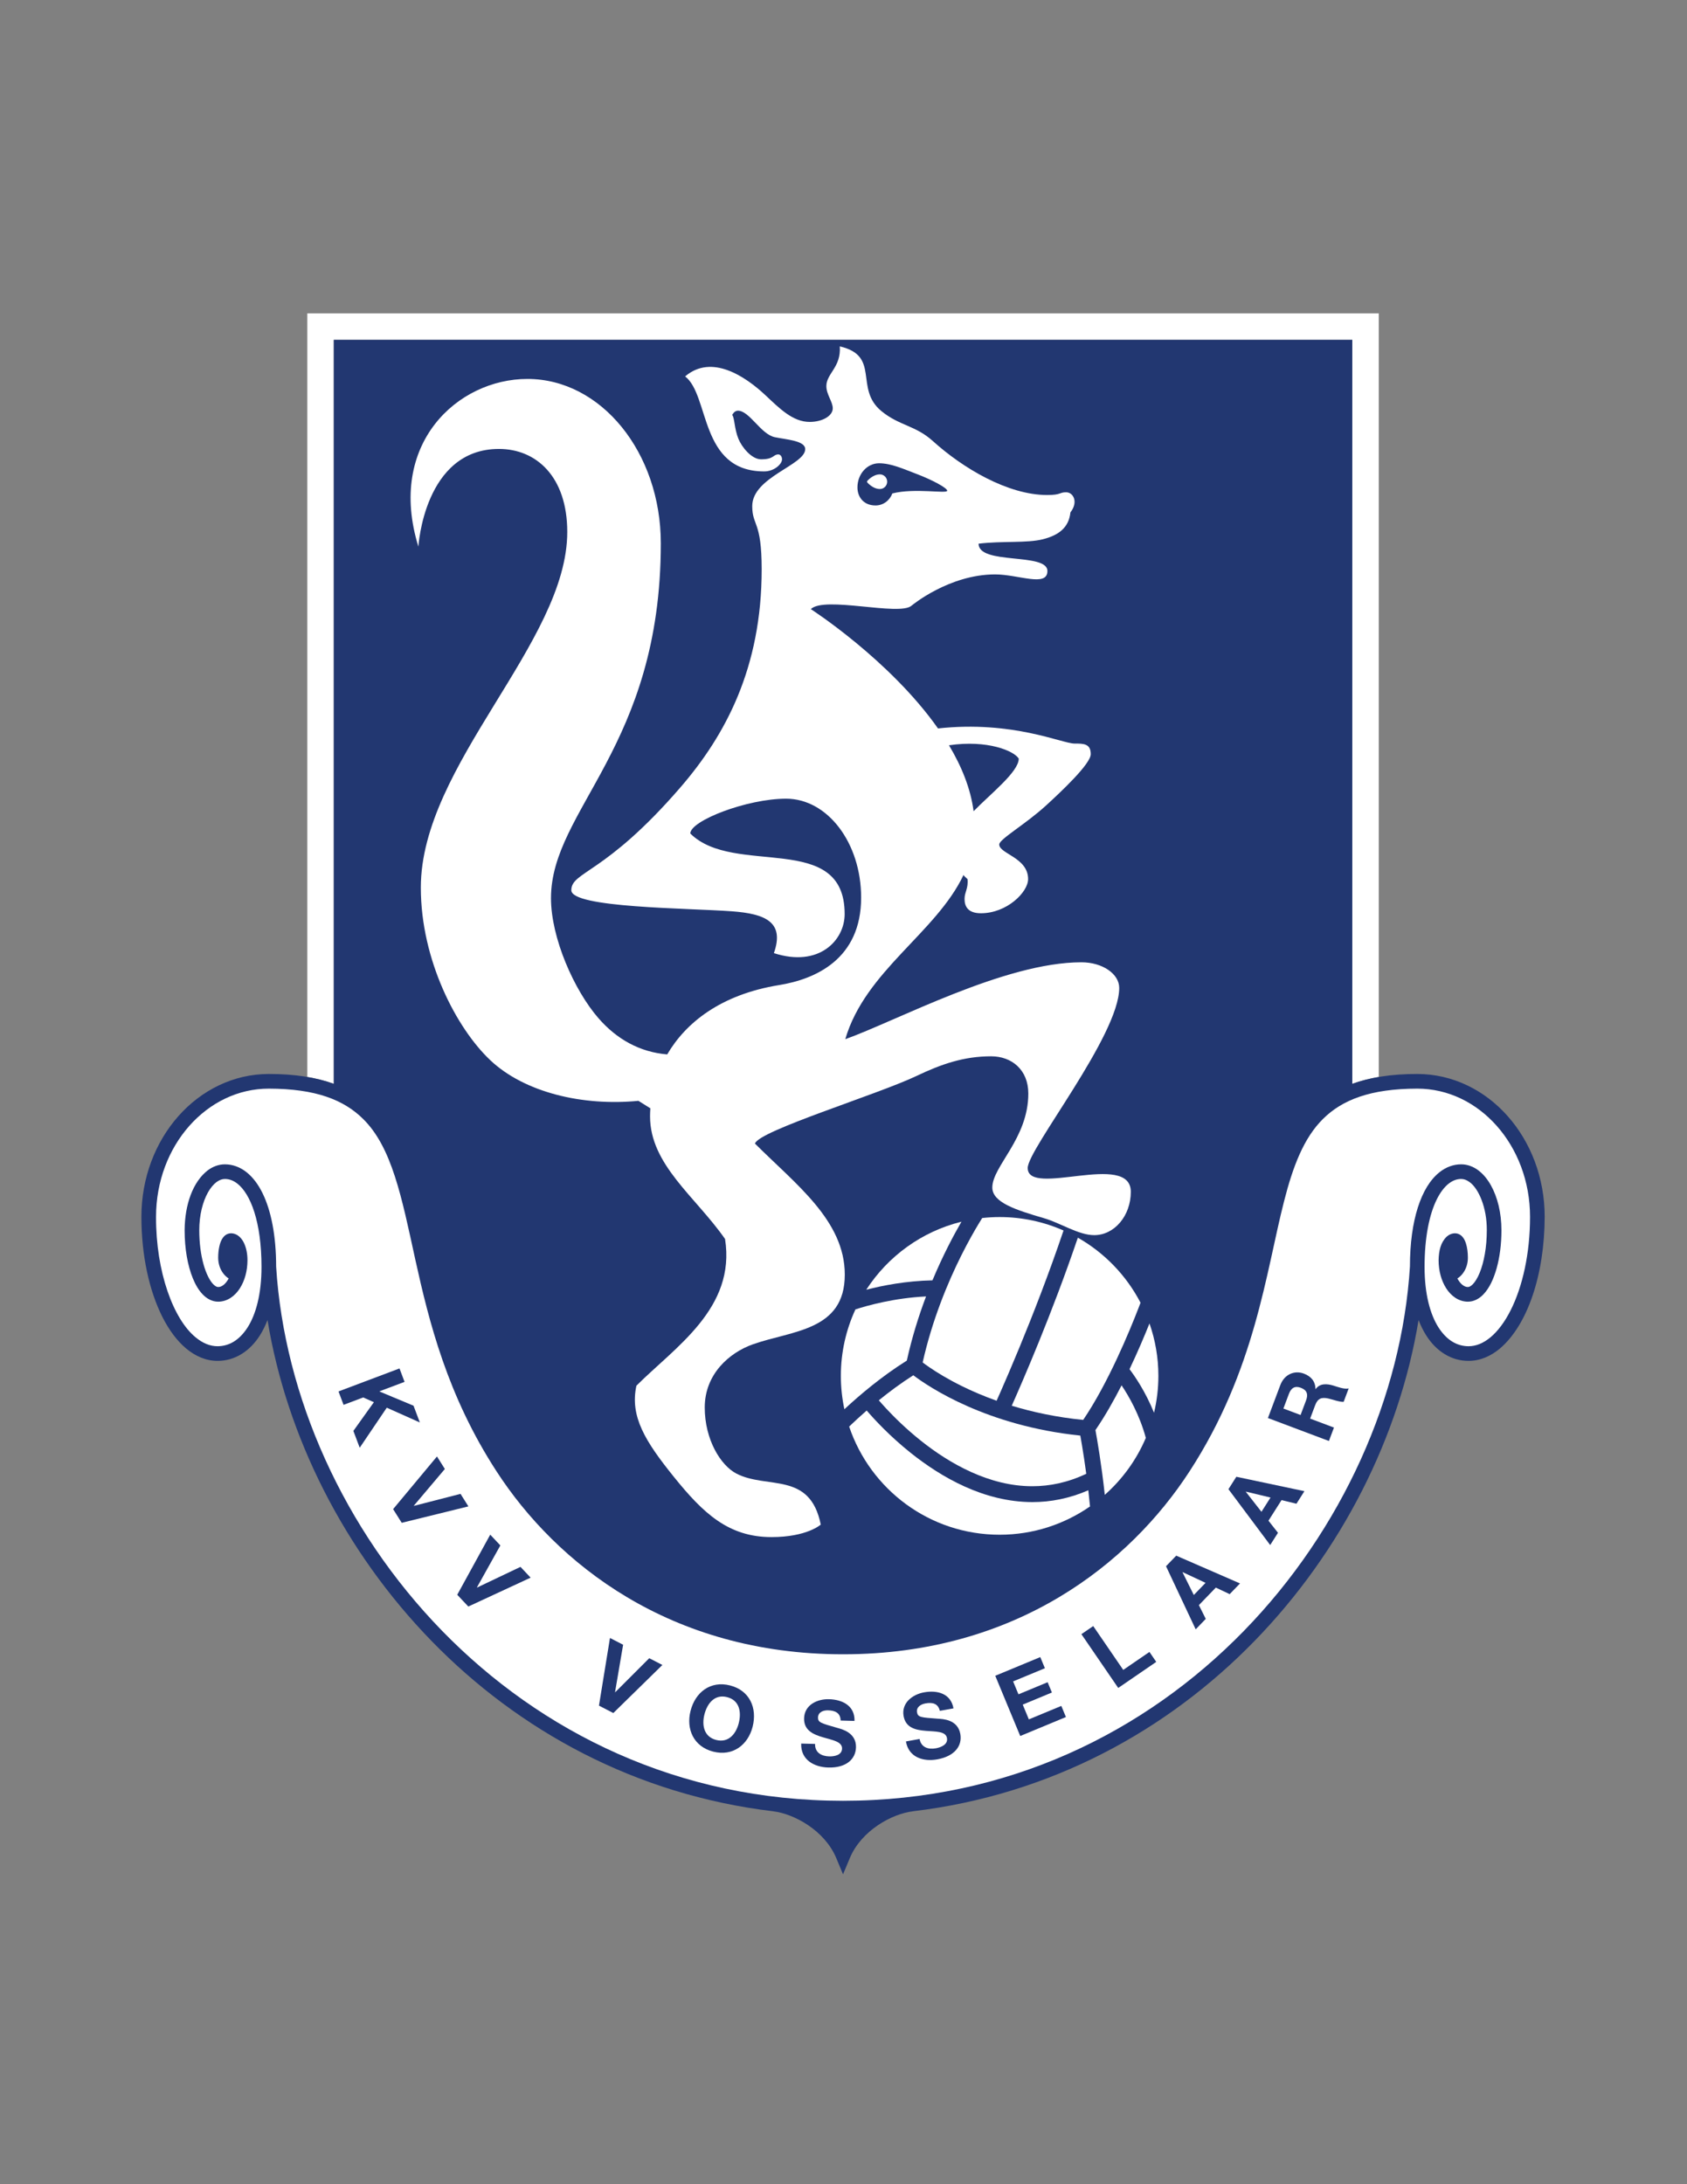 <svg enable-background="new 0 0 612 792" viewBox="0 0 612 792" xmlns="http://www.w3.org/2000/svg"><rect x="0" y="0" width="612" height="792" fill="#808080" stroke="none"/><path d="m121.091 123.239h369.484v269.758c2.917-1.063 6.119-1.885 9.606-2.479v-276.886h-388.697v276.887c3.487.594 6.69 1.416 9.607 2.479z" fill="#fff"/><path d="m546.944 404.71c-8.313-9.389-19.938-15.28-32.802-15.278-9.386-.013-17.133 1.221-23.567 3.566v-269.759h-369.484v269.759c-6.435-2.345-14.183-3.58-23.569-3.566-12.865-.002-24.488 5.889-32.804 15.278-8.325 9.393-13.421 22.3-13.421 36.52.008 14.065 2.843 26.807 7.594 36.259 2.385 4.725 5.252 8.641 8.605 11.457 3.336 2.81 7.253 4.519 11.434 4.514 6.136.026 11.708-3.421 15.393-9.313 1.038-1.644 1.945-3.483 2.724-5.497 6.901 42.081 27.747 83.789 59.584 116.452 31.489 32.309 73.82 55.729 123.955 61.684l-.001.017c3.535.408 8.296 2.115 12.581 5.015 4.302 2.898 8.13 6.947 10.217 11.95l2.45 5.866 2.451-5.866c2.086-5.003 5.914-9.052 10.216-11.95 4.285-2.899 9.048-4.606 12.583-5.015l-.002-.017c50.134-5.952 92.463-29.374 123.955-61.684 31.835-32.663 52.681-74.37 59.583-116.451.777 2.015 1.686 3.853 2.723 5.496 3.686 5.892 9.258 9.34 15.394 9.313 4.181.006 8.095-1.703 11.434-4.514 9.952-8.488 16.131-26.625 16.201-47.716-.004-14.22-5.1-27.127-13.427-36.52z" fill="#223771"/><path d="m540.754 484.877c-2.64 2.202-5.298 3.266-8.02 3.272-4.142-.028-7.863-2.113-10.906-6.845-3.001-4.722-5.036-12.105-5.03-21.93-.008-10.78 1.762-19.065 4.393-24.394 1.308-2.668 2.818-4.579 4.33-5.77 1.52-1.191 2.986-1.702 4.556-1.71 1.005.005 1.989.342 3.06 1.137 3.256 2.323 6.297 9.238 6.238 17.456.006 6.125-1.036 11.66-2.588 15.431-.768 1.885-1.668 3.313-2.476 4.136-.831.842-1.398 1.016-1.798 1.018-1.018.012-2.253-.65-3.402-2.408-.142-.219-.278-.451-.408-.697.732-.462 1.37-1.052 1.884-1.714 1.241-1.582 1.924-3.614 1.925-5.804-.004-1.948-.235-3.708-.709-5.196-.246-.75-.536-1.438-1.049-2.124-.479-.641-1.412-1.515-2.888-1.535-1.249-.003-2.338.565-3.072 1.24-2.137 2.078-2.832 5.053-2.905 8.5.007 3.887.988 7.44 2.754 10.202 1.735 2.725 4.482 4.837 7.871 4.849 2.229 0 4.166-1.124 5.612-2.632 2.192-2.295 3.723-5.578 4.84-9.557 1.1-3.981 1.72-8.67 1.72-13.708-.008-6.277-1.403-11.983-3.84-16.331-1.223-2.171-2.717-4.015-4.518-5.373-1.791-1.353-3.95-2.205-6.251-2.2-2.833-.008-5.56 1.029-7.852 2.855-3.453 2.747-6.065 7.127-7.896 12.875-1.811 5.725-2.829 12.857-2.841 21.307-2.903 46.963-24.479 95.482-60.259 132.165-35.792 36.692-85.675 61.57-145.397 61.578-59.725-.008-109.606-24.886-145.398-61.578-35.768-36.67-57.341-85.166-60.256-132.114-.02-11.307-1.812-20.255-4.937-26.641-1.575-3.197-3.499-5.767-5.803-7.592-2.291-1.826-5.019-2.863-7.852-2.855-2.301-.005-4.459.847-6.251 2.2-5.326 4.123-8.299 12.303-8.357 21.704.005 6.721 1.093 12.806 2.984 17.443.956 2.321 2.104 4.295 3.576 5.821 1.446 1.508 3.383 2.632 5.614 2.632 3.387-.012 6.134-2.123 7.869-4.849 1.766-2.763 2.747-6.315 2.754-10.202-.007-2.296-.413-4.389-1.223-6.138-.414-.874-.93-1.677-1.682-2.362-.735-.675-1.824-1.243-3.071-1.24-1.478.021-2.412.895-2.891 1.535-.751 1.026-1.077 2.071-1.358 3.29-.262 1.21-.4 2.571-.401 4.03.006 2.19.686 4.222 1.927 5.804.514.662 1.152 1.252 1.884 1.713-.13.247-.267.479-.409.698-1.149 1.758-2.385 2.42-3.4 2.408-.401-.002-.969-.176-1.799-1.018-1.224-1.232-2.6-3.84-3.534-7.275-.954-3.439-1.53-7.694-1.53-12.291-.007-5.467 1.27-10.386 3.159-13.727.939-1.672 2.02-2.938 3.079-3.729 1.071-.795 2.055-1.132 3.06-1.137 1.569.008 3.037.519 4.559 1.71 2.268 1.775 4.521 5.219 6.124 10.314 1.613 5.083 2.598 11.764 2.596 19.85.008 9.824-2.029 17.208-5.03 21.93-3.042 4.731-6.765 6.816-10.906 6.843-2.722-.004-5.38-1.067-8.02-3.27-7.982-6.553-14.371-23.637-14.302-43.647-.002-12.944 4.647-24.607 12.085-32.995 7.45-8.391 17.612-13.486 28.829-13.49 17.026.026 27.206 4.078 34.158 10.947 10.482 10.262 14.026 28.342 18.958 50.938 4.982 22.552 11.618 49.433 29.535 76.953 21.542 33.157 62.743 66.283 125.661 66.265h.054c62.89.004 104.068-33.115 125.605-66.265 23.883-36.692 27.735-72.254 34.31-97.921 3.27-12.856 7.213-23.089 14.182-29.971 6.951-6.869 17.132-10.921 34.158-10.947 11.216.004 21.378 5.1 28.828 13.49 7.438 8.388 12.088 20.051 12.086 32.995.008 13.336-2.743 25.383-7.028 33.868-2.134 4.245-4.648 7.583-7.274 9.78z" fill="#fff"/><g fill="#223771"><path d="m144.929 496.204 1.832 4.866-9.173 3.455 12.43 5.191 2.288 6.073-11.997-5.354-9.815 14.525-2.3-6.104 7.439-10.41-3.871-1.727-7.127 2.685-1.833-4.866z"/><path d="m145.736 552.18-3.123-4.959 15.912-19.097 2.858 4.539-11.26 13.311.035.057 16.906-4.347 2.858 4.539z"/><path d="m169.892 582.538-4.014-4.27 11.964-21.793 3.674 3.908-8.505 15.224.045.048 15.764-7.502 3.674 3.909z"/><path d="m222.498 621.154-5.21-2.683 3.993-24.534 4.769 2.455-2.928 17.188.059.03 12.348-12.337 4.768 2.455z"/><path d="m264.854 611.152c7.09 1.806 9.913 8.162 8.18 14.965-1.683 6.609-7.203 10.841-14.293 9.034-7.091-1.806-9.913-8.162-8.23-14.772 1.732-6.802 7.252-11.033 14.343-9.227zm-5.036 19.765c4.524 1.152 7.206-2.266 8.178-6.083 1.022-4.011.302-8.294-4.222-9.446s-7.206 2.265-8.228 6.275c-.97 3.818-.251 8.102 4.272 9.254z"/><path d="m295.687 632.36c-.087 3.145 2.328 4.438 5.108 4.515 1.82.051 4.615-.401 4.682-2.818.071-2.549-3.458-3.077-6.908-4.1-3.483-1.024-6.986-2.479-6.863-6.915.134-4.832 4.766-7.022 9.036-6.903 4.931.137 9.406 2.414 9.255 7.875l-5.031-.14c-.086-2.851-2.085-3.635-4.567-3.704-1.655-.046-3.594.596-3.649 2.582-.051 1.819 1.068 2.083 6.951 3.771 1.708.478 6.975 1.717 6.826 7.078-.121 4.336-3.62 7.484-10.042 7.307-5.229-.145-10.056-2.862-9.828-8.686z"/><path d="m333.602 630.562c.558 3.095 3.185 3.867 5.923 3.374 1.792-.322 4.436-1.336 4.008-3.715-.452-2.509-4.015-2.305-7.601-2.602-3.618-.291-7.345-.999-8.13-5.366-.857-4.757 3.229-7.848 7.433-8.603 4.855-.873 9.701.441 10.668 5.817l-4.953.892c-.666-2.772-2.783-3.133-5.228-2.692-1.629.293-3.395 1.317-3.044 3.272.322 1.792 1.472 1.821 7.574 2.271 1.77.118 7.177.256 8.127 5.534.768 4.269-2.014 8.065-8.335 9.203-5.148.927-10.429-.747-11.395-6.494z"/><path d="m361.055 607.643 16.332-6.774 1.675 4.038-11.53 4.782 1.941 4.679 10.581-4.389 1.548 3.732-10.583 4.389 2.221 5.353 11.775-4.885 1.674 4.037-16.576 6.876z"/><path d="m392.304 592.556 4.288-2.938 10.89 15.897 9.506-6.511 2.47 3.605-13.795 9.449z"/><path d="m423.004 567.923 3.703-3.833 23.139 10.07-3.751 3.881-5.026-2.373-6.143 6.357 2.497 4.99-3.658 3.785zm10.08 10.433 4.256-4.404-8.307-3.886-.046.048z"/><path d="m445.649 539.985 2.859-4.501 24.7 5.222-2.896 4.556-5.403-1.316-4.743 7.464 3.449 4.389-2.825 4.444zm11.976 8.2 3.287-5.17-8.922-2.14-.036.057z"/><path d="m459.972 514.185 4.488-11.932c1.492-3.967 5.195-5.44 8.542-4.18 2.603.98 4.159 2.768 4.229 5.588l.063.023c1.518-2.152 4.099-1.96 6.388-1.275 1.43.432 4.022 1.441 5.587 1.04l-1.83 4.865c-1.616.065-3.731-.802-5.591-1.218-2.453-.533-3.814-.02-4.734 2.429l-1.83 4.865 8.645 3.252-1.83 4.866zm11.841-1.099 2.005-5.33c.816-2.17.329-3.697-1.902-4.537-2.138-.804-3.511.023-4.327 2.192l-2.005 5.331z"/></g><path d="m372.824 423.518c0-6.862 33.2-48.03 33.2-65.294 0-5.138-6.138-9.296-13.723-9.296-27.889 0-67.064 21.249-85.657 27.889 7.256-24.776 32.905-38.517 42.896-59.548.281.535.729.768 1.445 1.484.368 3.368-1.07 4.667-1.07 7.212 0 2.865 1.384 5.183 5.94 5.183 9.461 0 17.116-7.673 17.116-12.395 0-7.82-10.476-9.148-10.476-12.543 0-1.918 9.525-7.3 17.083-14.228 5.352-4.904 16.117-14.988 16.117-18.53 0-3.836-2.64-3.836-5.902-3.836-4.517 0-22.339-8.43-49.513-5.482-17.516-24.876-46.136-43.265-46.136-43.265 4.849-4.849 32.122 2.618 36.518-1.238 0 0 13.565-11.347 30.329-11.347 8.46 0 18.982 4.743 18.982-1.24 0-6.808-24.965-2.063-24.965-9.903 8.51-1.037 17.528-.147 23.291-1.596 5.886-1.48 9.458-4.317 10.017-9.741 3.003-3.858.996-7.304-1.549-7.304-2.546 0-1.771.996-6.861.996-14.276 0-30.598-9.727-41.508-19.582-6.308-5.698-12.142-5.514-18.634-10.838-9.997-8.199-.173-20.044-15.113-23.475.553 7.525-4.87 9.849-4.87 14.387 0 3.099 2.324 5.644 2.324 8.079 0 2.721-3.746 4.923-8.375 4.923-6.13 0-10.898-4.856-16.069-9.7-7.272-6.812-19.491-15.033-29.114-6.806 8.957 6.894 5.158 34.455 28.678 34.455 3.578 0 6.473-2.62 6.473-4.391 0-.979-.594-1.771-1.328-1.771-1.992 0-1.476 1.771-6.272 1.771-3.468 0-7.028-4.469-8.234-7.465-1.51-3.749-1.34-7.552-2.243-8.619 0 0 .738-1.549 2.066-1.549 4.205 0 8.288 8.535 13.381 9.609 4.211.887 11.039 1.237 11.039 4.335 0 5.792-19.216 10.107-19.216 20.665 0 7.221 3.428 5.268 3.428 22.864 0 35.879-13.211 60.304-29.504 79.151-27.362 31.651-39.552 30.41-39.552 37.272 0 6.418 42.353 6.45 58.253 7.632 12.029.895 19.233 3.822 15.23 15.166 16.379 5.312 25.675-4.648 25.675-14.166 0-30.323-40.172-13.391-55.997-29.216 0-4.648 20.584-12.616 34.749-12.616 15.048 0 27.224 16.038 27.224 35.857 0 22.355-16.642 29.603-29.72 31.721-21.26 3.442-33.927 13.698-40.631 25.146-9.973-.826-18.319-5.517-24.954-13.145-8.793-10.109-17.208-29.056-17.208-43.501 0-32.167 39.84-54.891 39.84-128.669 0-32.951-21.647-59.613-48.399-59.613-25.38 0-51.055 23.609-39.545 60.794 0 0 2.066-35.414 29.216-35.414 13.539 0 24.79 10.034 24.79 30.102 0 40.136-53.121 84.403-53.121 128.965 0 26.369 13 51.041 25.149 62.538 12.483 11.813 33.693 16.749 53.789 14.777l4.326 2.713c-.069.978-.11 1.944-.11 2.888 0 17.586 16.46 29.085 27.207 44.493 3.983 25.177-18.186 39.232-32.155 53.202-2.417 11.124 3.181 20.158 13.628 33.103 10.567 13.093 19.73 21.788 35.361 21.788 12.928 0 17.888-4.533 17.888-4.533-3.921-19.454-19.503-12.7-30.641-18.516-5.693-2.973-11.446-12.299-11.446-23.947 0-12.097 8.894-19.867 17.437-22.897 14.203-5.038 33.368-4.813 33.368-25.273 0-19.633-17.863-32.802-32.582-47.52 1.328-4.648 44.276-17.7 58.705-24.57 8.837-4.208 17.032-7.082 26.952-7.082 7.463 0 13.502 4.869 13.502 13.502 0 16.378-13.06 26.339-13.06 34.085 0 5.438 8.605 8.152 18.793 11.132 5.986 1.751 12.518 6.133 18.171 6.133 7.34 0 13.28-7.029 13.28-15.715.003-14.835-37.403 2.208-37.403-8.637zm-3.246-148.442c0 4.832-10.391 12.879-16.381 19.085-1.068-8.25-4.381-16.325-8.931-23.921 14.033-2.067 23.66 2.083 25.312 4.836z" fill="#fff"/><path d="m331.833 171.589c-3.996-1.502-8.558-3.606-12.932-3.606-4.333 0-7.84 3.911-7.84 8.744 0 3.626 2.371 6.559 6.558 6.559 2.781 0 5.15-1.809 6.105-4.362 8.138-2.071 19.904.227 19.904-.991 0-.943-5.107-3.831-11.795-6.344z" fill="#223771"/><path d="m319.186 172.007c-2.61.031-4.504 2.349-4.543 2.368-.141.166-.141.408 0 .574.039.02 1.933 2.338 4.543 2.37 1.468 0 2.656-1.189 2.656-2.656.001-1.469-1.188-2.656-2.656-2.656z" fill="#fff"/><path d="m335.95 470.093c-11.52.563-21.199 3.264-25.622 4.703-3.387 7.336-5.289 15.497-5.289 24.107 0 4.149.448 8.192 1.282 12.094 5.421-5.04 13.489-11.911 22.651-17.639 1.861-8.425 4.328-16.26 6.978-23.265z" fill="#fff"/><path d="m348.689 455.32c-4.849 9.707-10.492 23.216-13.972 38.709.624.474 1.455 1.082 2.518 1.806 2.61 1.784 6.534 4.22 11.712 6.771 3.596 1.772 7.808 3.598 12.593 5.303.417-.931.947-2.121 1.575-3.549 1.668-3.796 4.015-9.239 6.729-15.819 4.762-11.543 10.653-26.59 15.978-42.358-7.096-3.125-14.936-4.874-23.188-4.874-2.136 0-4.243.126-6.319.353-.338.537-.725 1.159-1.155 1.871-1.661 2.741-3.958 6.755-6.471 11.787z" fill="#fff"/><path d="m348.794 442.994c-14.419 3.558-26.689 12.544-34.535 24.669 5.916-1.536 14.41-3.199 24.013-3.407 3.784-9.053 7.675-16.359 10.522-21.262z" fill="#fff"/><path d="m418.654 512.273c1.021-4.292 1.577-8.765 1.577-13.37 0-6.667-1.146-13.064-3.229-19.02-1.818 4.536-4.291 10.394-7.238 16.591 1.914 2.52 5.768 8.093 8.89 15.799z" fill="#fff"/><path d="m392.95 514.87c8.995-13.232 16.851-32.189 20.22-40.96.215-.56.406-1.061.584-1.534-5.143-9.89-13.065-18.095-22.74-23.585-9.336 27.512-20.24 52.55-23.98 60.933 7.466 2.279 16.122 4.166 25.916 5.146z" fill="#fff"/><path d="m397.398 518.552c.586 3.192 2.199 12.421 3.39 23.484 6.382-5.65 11.509-12.686 14.888-20.648-2.29-8.436-6.186-15.189-8.797-19.058-2.872 5.622-6.076 11.257-9.481 16.222z" fill="#fff"/><path d="m374.534 544.666c-.008 0-.017 0-.024 0-17.632-.029-33.067-9.035-44.125-17.837-7.644-6.103-13.224-12.164-15.975-15.368-2.482 2.162-4.631 4.157-6.359 5.819 7.672 22.796 29.202 39.221 54.584 39.221 12.189 0 23.486-3.796 32.794-10.257-.189-2.002-.396-3.967-.615-5.863-6.887 2.994-13.721 4.285-20.28 4.285z" fill="#fff"/><path d="m391.913 520.55c-33.883-3.505-54.755-17.468-60.589-21.871-4.5 2.857-8.747 6.021-12.511 9.078.709.824 1.62 1.853 2.716 3.03 2.933 3.144 7.193 7.352 12.444 11.542 10.516 8.407 24.957 16.609 40.536 16.582 6.31-.004 12.842-1.317 19.557-4.513-.261-1.945-.523-3.775-.776-5.448-.553-3.671-1.052-6.583-1.377-8.4z" fill="#fff"/></svg>